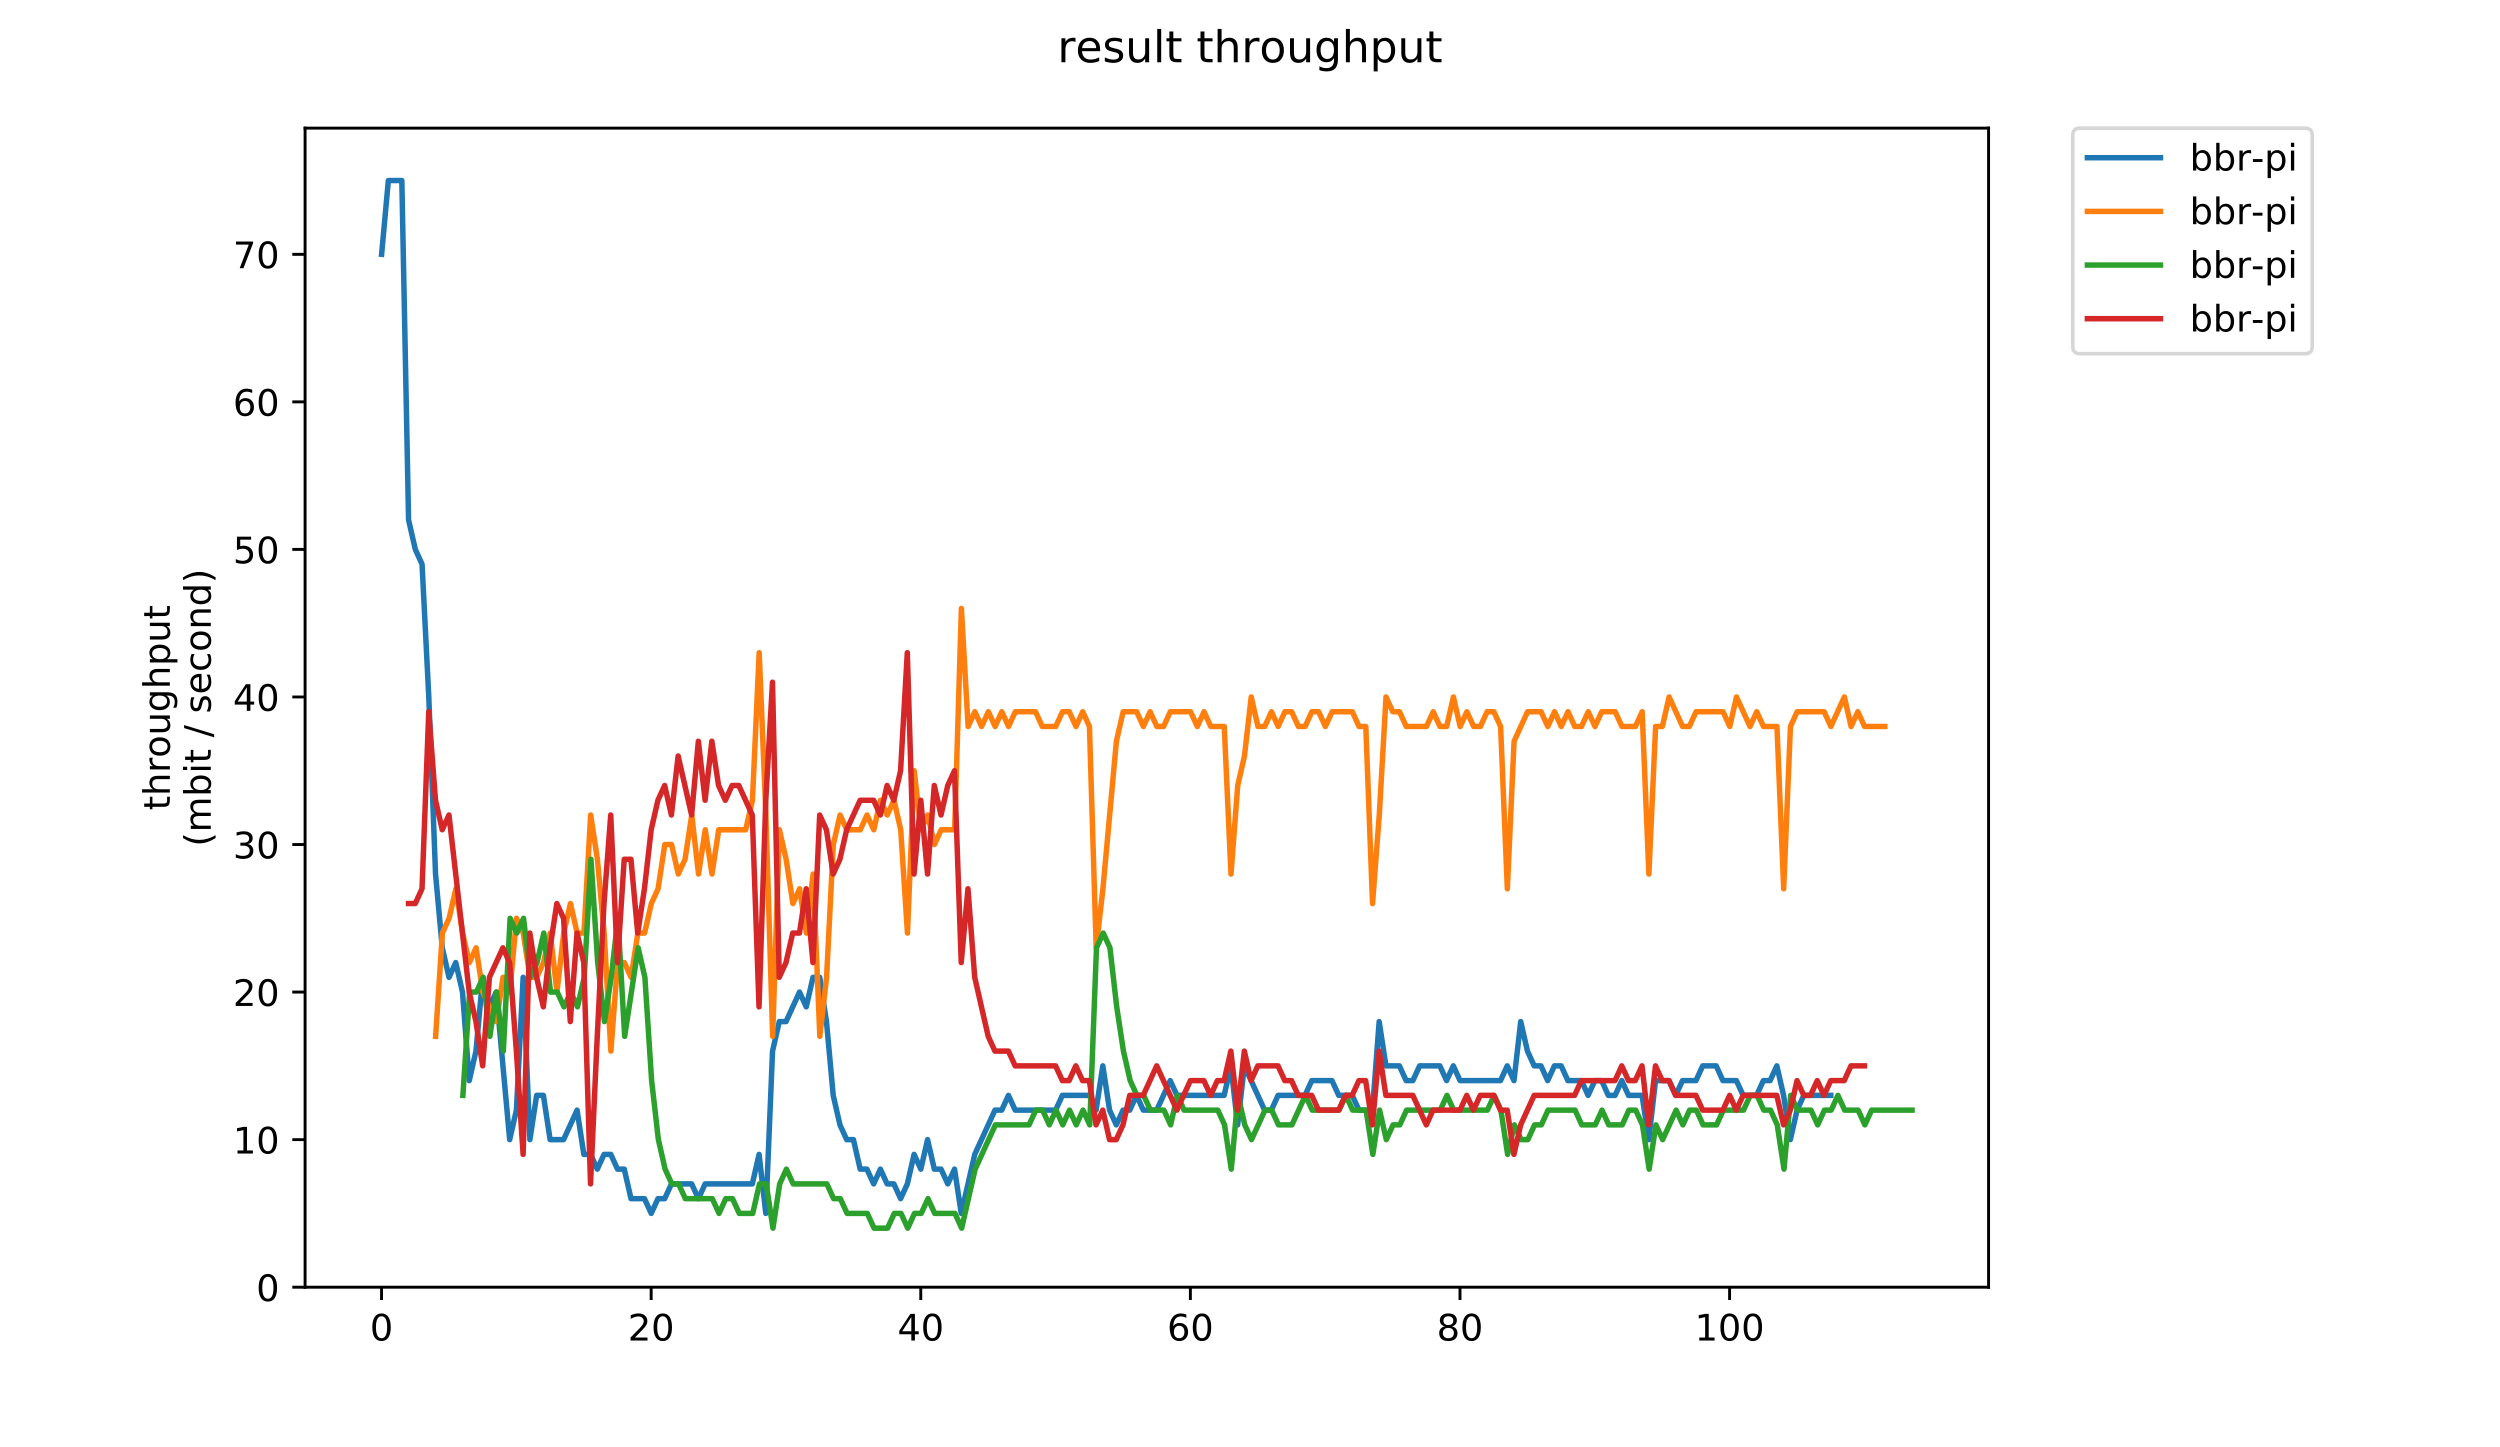 <?xml version="1.0" encoding="utf-8" standalone="no"?>
<!DOCTYPE svg PUBLIC "-//W3C//DTD SVG 1.1//EN"
  "http://www.w3.org/Graphics/SVG/1.1/DTD/svg11.dtd">
<!-- Created with matplotlib (https://matplotlib.org/) -->
<svg height="396pt" version="1.1" viewBox="0 0 684 396" width="684pt" xmlns="http://www.w3.org/2000/svg" xmlns:xlink="http://www.w3.org/1999/xlink">
 <defs>
  <style type="text/css">
*{stroke-linecap:butt;stroke-linejoin:round;}
  </style>
 </defs>
 <g id="figure_1">
  <g id="patch_1">
   <path d="M 0 396 
L 684 396 
L 684 0 
L 0 0 
z
" style="fill:#ffffff;"/>
  </g>
  <g id="axes_1">
   <g id="patch_2">
    <path d="M 83.472 352.174 
L 544.074 352.174 
L 544.074 35.062 
L 83.472 35.062 
z
" style="fill:#ffffff;"/>
   </g>
   <g id="matplotlib.axis_1">
    <g id="xtick_1">
     <g id="line2d_1">
      <defs>
       <path d="M 0 0 
L 0 3.5 
" id="mbce3bfb053" style="stroke:#000000;stroke-width:0.8;"/>
      </defs>
      <g>
       <use style="stroke:#000000;stroke-width:0.8;" x="104.39" xlink:href="#mbce3bfb053" y="352.174"/>
      </g>
     </g>
     <g id="text_1">
      <!-- 0 -->
      <defs>
       <path d="M 31.781 66.406 
Q 24.172 66.406 20.328 58.906 
Q 16.5 51.422 16.5 36.375 
Q 16.5 21.391 20.328 13.891 
Q 24.172 6.391 31.781 6.391 
Q 39.453 6.391 43.281 13.891 
Q 47.125 21.391 47.125 36.375 
Q 47.125 51.422 43.281 58.906 
Q 39.453 66.406 31.781 66.406 
z
M 31.781 74.219 
Q 44.047 74.219 50.516 64.516 
Q 56.984 54.828 56.984 36.375 
Q 56.984 17.969 50.516 8.266 
Q 44.047 -1.422 31.781 -1.422 
Q 19.531 -1.422 13.062 8.266 
Q 6.594 17.969 6.594 36.375 
Q 6.594 54.828 13.062 64.516 
Q 19.531 74.219 31.781 74.219 
z
" id="DejaVuSans-48"/>
      </defs>
      <g transform="translate(101.209 366.773)scale(0.1 -0.1)">
       <use xlink:href="#DejaVuSans-48"/>
      </g>
     </g>
    </g>
    <g id="xtick_2">
     <g id="line2d_2">
      <g>
       <use style="stroke:#000000;stroke-width:0.8;" x="178.156" xlink:href="#mbce3bfb053" y="352.174"/>
      </g>
     </g>
     <g id="text_2">
      <!-- 20 -->
      <defs>
       <path d="M 19.188 8.297 
L 53.609 8.297 
L 53.609 0 
L 7.328 0 
L 7.328 8.297 
Q 12.938 14.109 22.625 23.891 
Q 32.328 33.688 34.812 36.531 
Q 39.547 41.844 41.422 45.531 
Q 43.312 49.219 43.312 52.781 
Q 43.312 58.594 39.234 62.25 
Q 35.156 65.922 28.609 65.922 
Q 23.969 65.922 18.812 64.312 
Q 13.672 62.703 7.812 59.422 
L 7.812 69.391 
Q 13.766 71.781 18.938 73 
Q 24.125 74.219 28.422 74.219 
Q 39.75 74.219 46.484 68.547 
Q 53.219 62.891 53.219 53.422 
Q 53.219 48.922 51.531 44.891 
Q 49.859 40.875 45.406 35.406 
Q 44.188 33.984 37.641 27.219 
Q 31.109 20.453 19.188 8.297 
z
" id="DejaVuSans-50"/>
      </defs>
      <g transform="translate(171.793 366.773)scale(0.1 -0.1)">
       <use xlink:href="#DejaVuSans-50"/>
       <use x="63.623" xlink:href="#DejaVuSans-48"/>
      </g>
     </g>
    </g>
    <g id="xtick_3">
     <g id="line2d_3">
      <g>
       <use style="stroke:#000000;stroke-width:0.8;" x="251.921" xlink:href="#mbce3bfb053" y="352.174"/>
      </g>
     </g>
     <g id="text_3">
      <!-- 40 -->
      <defs>
       <path d="M 37.797 64.312 
L 12.891 25.391 
L 37.797 25.391 
z
M 35.203 72.906 
L 47.609 72.906 
L 47.609 25.391 
L 58.016 25.391 
L 58.016 17.188 
L 47.609 17.188 
L 47.609 0 
L 37.797 0 
L 37.797 17.188 
L 4.891 17.188 
L 4.891 26.703 
z
" id="DejaVuSans-52"/>
      </defs>
      <g transform="translate(245.558 366.773)scale(0.1 -0.1)">
       <use xlink:href="#DejaVuSans-52"/>
       <use x="63.623" xlink:href="#DejaVuSans-48"/>
      </g>
     </g>
    </g>
    <g id="xtick_4">
     <g id="line2d_4">
      <g>
       <use style="stroke:#000000;stroke-width:0.8;" x="325.686" xlink:href="#mbce3bfb053" y="352.174"/>
      </g>
     </g>
     <g id="text_4">
      <!-- 60 -->
      <defs>
       <path d="M 33.016 40.375 
Q 26.375 40.375 22.484 35.828 
Q 18.609 31.297 18.609 23.391 
Q 18.609 15.531 22.484 10.953 
Q 26.375 6.391 33.016 6.391 
Q 39.656 6.391 43.531 10.953 
Q 47.406 15.531 47.406 23.391 
Q 47.406 31.297 43.531 35.828 
Q 39.656 40.375 33.016 40.375 
z
M 52.594 71.297 
L 52.594 62.312 
Q 48.875 64.062 45.094 64.984 
Q 41.312 65.922 37.594 65.922 
Q 27.828 65.922 22.672 59.328 
Q 17.531 52.734 16.797 39.406 
Q 19.672 43.656 24.016 45.922 
Q 28.375 48.188 33.594 48.188 
Q 44.578 48.188 50.953 41.516 
Q 57.328 34.859 57.328 23.391 
Q 57.328 12.156 50.688 5.359 
Q 44.047 -1.422 33.016 -1.422 
Q 20.359 -1.422 13.672 8.266 
Q 6.984 17.969 6.984 36.375 
Q 6.984 53.656 15.188 63.938 
Q 23.391 74.219 37.203 74.219 
Q 40.922 74.219 44.703 73.484 
Q 48.484 72.75 52.594 71.297 
z
" id="DejaVuSans-54"/>
      </defs>
      <g transform="translate(319.324 366.773)scale(0.1 -0.1)">
       <use xlink:href="#DejaVuSans-54"/>
       <use x="63.623" xlink:href="#DejaVuSans-48"/>
      </g>
     </g>
    </g>
    <g id="xtick_5">
     <g id="line2d_5">
      <g>
       <use style="stroke:#000000;stroke-width:0.8;" x="399.452" xlink:href="#mbce3bfb053" y="352.174"/>
      </g>
     </g>
     <g id="text_5">
      <!-- 80 -->
      <defs>
       <path d="M 31.781 34.625 
Q 24.75 34.625 20.719 30.859 
Q 16.703 27.094 16.703 20.516 
Q 16.703 13.922 20.719 10.156 
Q 24.75 6.391 31.781 6.391 
Q 38.812 6.391 42.859 10.172 
Q 46.922 13.969 46.922 20.516 
Q 46.922 27.094 42.891 30.859 
Q 38.875 34.625 31.781 34.625 
z
M 21.922 38.812 
Q 15.578 40.375 12.031 44.719 
Q 8.5 49.078 8.5 55.328 
Q 8.5 64.062 14.719 69.141 
Q 20.953 74.219 31.781 74.219 
Q 42.672 74.219 48.875 69.141 
Q 55.078 64.062 55.078 55.328 
Q 55.078 49.078 51.531 44.719 
Q 48 40.375 41.703 38.812 
Q 48.828 37.156 52.797 32.312 
Q 56.781 27.484 56.781 20.516 
Q 56.781 9.906 50.312 4.234 
Q 43.844 -1.422 31.781 -1.422 
Q 19.734 -1.422 13.25 4.234 
Q 6.781 9.906 6.781 20.516 
Q 6.781 27.484 10.781 32.312 
Q 14.797 37.156 21.922 38.812 
z
M 18.312 54.391 
Q 18.312 48.734 21.844 45.562 
Q 25.391 42.391 31.781 42.391 
Q 38.141 42.391 41.719 45.562 
Q 45.312 48.734 45.312 54.391 
Q 45.312 60.062 41.719 63.234 
Q 38.141 66.406 31.781 66.406 
Q 25.391 66.406 21.844 63.234 
Q 18.312 60.062 18.312 54.391 
z
" id="DejaVuSans-56"/>
      </defs>
      <g transform="translate(393.089 366.773)scale(0.1 -0.1)">
       <use xlink:href="#DejaVuSans-56"/>
       <use x="63.623" xlink:href="#DejaVuSans-48"/>
      </g>
     </g>
    </g>
    <g id="xtick_6">
     <g id="line2d_6">
      <g>
       <use style="stroke:#000000;stroke-width:0.8;" x="473.217" xlink:href="#mbce3bfb053" y="352.174"/>
      </g>
     </g>
     <g id="text_6">
      <!-- 100 -->
      <defs>
       <path d="M 12.406 8.297 
L 28.516 8.297 
L 28.516 63.922 
L 10.984 60.406 
L 10.984 69.391 
L 28.422 72.906 
L 38.281 72.906 
L 38.281 8.297 
L 54.391 8.297 
L 54.391 0 
L 12.406 0 
z
" id="DejaVuSans-49"/>
      </defs>
      <g transform="translate(463.673 366.773)scale(0.1 -0.1)">
       <use xlink:href="#DejaVuSans-49"/>
       <use x="63.623" xlink:href="#DejaVuSans-48"/>
       <use x="127.246" xlink:href="#DejaVuSans-48"/>
      </g>
     </g>
    </g>
   </g>
   <g id="matplotlib.axis_2">
    <g id="ytick_1">
     <g id="line2d_7">
      <defs>
       <path d="M 0 0 
L -3.5 0 
" id="m355c0488b9" style="stroke:#000000;stroke-width:0.8;"/>
      </defs>
      <g>
       <use style="stroke:#000000;stroke-width:0.8;" x="83.472" xlink:href="#m355c0488b9" y="352.174"/>
      </g>
     </g>
     <g id="text_7">
      <!-- 0 -->
      <g transform="translate(70.11 355.973)scale(0.1 -0.1)">
       <use xlink:href="#DejaVuSans-48"/>
      </g>
     </g>
    </g>
    <g id="ytick_2">
     <g id="line2d_8">
      <g>
       <use style="stroke:#000000;stroke-width:0.8;" x="83.472" xlink:href="#m355c0488b9" y="311.803"/>
      </g>
     </g>
     <g id="text_8">
      <!-- 10 -->
      <g transform="translate(63.747 315.603)scale(0.1 -0.1)">
       <use xlink:href="#DejaVuSans-49"/>
       <use x="63.623" xlink:href="#DejaVuSans-48"/>
      </g>
     </g>
    </g>
    <g id="ytick_3">
     <g id="line2d_9">
      <g>
       <use style="stroke:#000000;stroke-width:0.8;" x="83.472" xlink:href="#m355c0488b9" y="271.433"/>
      </g>
     </g>
     <g id="text_9">
      <!-- 20 -->
      <g transform="translate(63.747 275.232)scale(0.1 -0.1)">
       <use xlink:href="#DejaVuSans-50"/>
       <use x="63.623" xlink:href="#DejaVuSans-48"/>
      </g>
     </g>
    </g>
    <g id="ytick_4">
     <g id="line2d_10">
      <g>
       <use style="stroke:#000000;stroke-width:0.8;" x="83.472" xlink:href="#m355c0488b9" y="231.062"/>
      </g>
     </g>
     <g id="text_10">
      <!-- 30 -->
      <defs>
       <path d="M 40.578 39.312 
Q 47.656 37.797 51.625 33 
Q 55.609 28.219 55.609 21.188 
Q 55.609 10.406 48.188 4.484 
Q 40.766 -1.422 27.094 -1.422 
Q 22.516 -1.422 17.656 -0.516 
Q 12.797 0.391 7.625 2.203 
L 7.625 11.719 
Q 11.719 9.328 16.594 8.109 
Q 21.484 6.891 26.812 6.891 
Q 36.078 6.891 40.938 10.547 
Q 45.797 14.203 45.797 21.188 
Q 45.797 27.641 41.281 31.266 
Q 36.766 34.906 28.719 34.906 
L 20.219 34.906 
L 20.219 43.016 
L 29.109 43.016 
Q 36.375 43.016 40.234 45.922 
Q 44.094 48.828 44.094 54.297 
Q 44.094 59.906 40.109 62.906 
Q 36.141 65.922 28.719 65.922 
Q 24.656 65.922 20.016 65.031 
Q 15.375 64.156 9.812 62.312 
L 9.812 71.094 
Q 15.438 72.656 20.344 73.438 
Q 25.25 74.219 29.594 74.219 
Q 40.828 74.219 47.359 69.109 
Q 53.906 64.016 53.906 55.328 
Q 53.906 49.266 50.438 45.094 
Q 46.969 40.922 40.578 39.312 
z
" id="DejaVuSans-51"/>
      </defs>
      <g transform="translate(63.747 234.861)scale(0.1 -0.1)">
       <use xlink:href="#DejaVuSans-51"/>
       <use x="63.623" xlink:href="#DejaVuSans-48"/>
      </g>
     </g>
    </g>
    <g id="ytick_5">
     <g id="line2d_11">
      <g>
       <use style="stroke:#000000;stroke-width:0.8;" x="83.472" xlink:href="#m355c0488b9" y="190.691"/>
      </g>
     </g>
     <g id="text_11">
      <!-- 40 -->
      <g transform="translate(63.747 194.491)scale(0.1 -0.1)">
       <use xlink:href="#DejaVuSans-52"/>
       <use x="63.623" xlink:href="#DejaVuSans-48"/>
      </g>
     </g>
    </g>
    <g id="ytick_6">
     <g id="line2d_12">
      <g>
       <use style="stroke:#000000;stroke-width:0.8;" x="83.472" xlink:href="#m355c0488b9" y="150.321"/>
      </g>
     </g>
     <g id="text_12">
      <!-- 50 -->
      <defs>
       <path d="M 10.797 72.906 
L 49.516 72.906 
L 49.516 64.594 
L 19.828 64.594 
L 19.828 46.734 
Q 21.969 47.469 24.109 47.828 
Q 26.266 48.188 28.422 48.188 
Q 40.625 48.188 47.75 41.5 
Q 54.891 34.812 54.891 23.391 
Q 54.891 11.625 47.562 5.094 
Q 40.234 -1.422 26.906 -1.422 
Q 22.312 -1.422 17.547 -0.641 
Q 12.797 0.141 7.719 1.703 
L 7.719 11.625 
Q 12.109 9.234 16.797 8.062 
Q 21.484 6.891 26.703 6.891 
Q 35.156 6.891 40.078 11.328 
Q 45.016 15.766 45.016 23.391 
Q 45.016 31 40.078 35.438 
Q 35.156 39.891 26.703 39.891 
Q 22.75 39.891 18.812 39.016 
Q 14.891 38.141 10.797 36.281 
z
" id="DejaVuSans-53"/>
      </defs>
      <g transform="translate(63.747 154.12)scale(0.1 -0.1)">
       <use xlink:href="#DejaVuSans-53"/>
       <use x="63.623" xlink:href="#DejaVuSans-48"/>
      </g>
     </g>
    </g>
    <g id="ytick_7">
     <g id="line2d_13">
      <g>
       <use style="stroke:#000000;stroke-width:0.8;" x="83.472" xlink:href="#m355c0488b9" y="109.95"/>
      </g>
     </g>
     <g id="text_13">
      <!-- 60 -->
      <g transform="translate(63.747 113.749)scale(0.1 -0.1)">
       <use xlink:href="#DejaVuSans-54"/>
       <use x="63.623" xlink:href="#DejaVuSans-48"/>
      </g>
     </g>
    </g>
    <g id="ytick_8">
     <g id="line2d_14">
      <g>
       <use style="stroke:#000000;stroke-width:0.8;" x="83.472" xlink:href="#m355c0488b9" y="69.579"/>
      </g>
     </g>
     <g id="text_14">
      <!-- 70 -->
      <defs>
       <path d="M 8.203 72.906 
L 55.078 72.906 
L 55.078 68.703 
L 28.609 0 
L 18.312 0 
L 43.219 64.594 
L 8.203 64.594 
z
" id="DejaVuSans-55"/>
      </defs>
      <g transform="translate(63.747 73.379)scale(0.1 -0.1)">
       <use xlink:href="#DejaVuSans-55"/>
       <use x="63.623" xlink:href="#DejaVuSans-48"/>
      </g>
     </g>
    </g>
    <g id="text_15">
     <!-- throughput -->
     <defs>
      <path d="M 18.312 70.219 
L 18.312 54.688 
L 36.812 54.688 
L 36.812 47.703 
L 18.312 47.703 
L 18.312 18.016 
Q 18.312 11.328 20.141 9.422 
Q 21.969 7.516 27.594 7.516 
L 36.812 7.516 
L 36.812 0 
L 27.594 0 
Q 17.188 0 13.234 3.875 
Q 9.281 7.766 9.281 18.016 
L 9.281 47.703 
L 2.688 47.703 
L 2.688 54.688 
L 9.281 54.688 
L 9.281 70.219 
z
" id="DejaVuSans-116"/>
      <path d="M 54.891 33.016 
L 54.891 0 
L 45.906 0 
L 45.906 32.719 
Q 45.906 40.484 42.875 44.328 
Q 39.844 48.188 33.797 48.188 
Q 26.516 48.188 22.312 43.547 
Q 18.109 38.922 18.109 30.906 
L 18.109 0 
L 9.078 0 
L 9.078 75.984 
L 18.109 75.984 
L 18.109 46.188 
Q 21.344 51.125 25.703 53.562 
Q 30.078 56 35.797 56 
Q 45.219 56 50.047 50.172 
Q 54.891 44.344 54.891 33.016 
z
" id="DejaVuSans-104"/>
      <path d="M 41.109 46.297 
Q 39.594 47.172 37.812 47.578 
Q 36.031 48 33.891 48 
Q 26.266 48 22.188 43.047 
Q 18.109 38.094 18.109 28.812 
L 18.109 0 
L 9.078 0 
L 9.078 54.688 
L 18.109 54.688 
L 18.109 46.188 
Q 20.953 51.172 25.484 53.578 
Q 30.031 56 36.531 56 
Q 37.453 56 38.578 55.875 
Q 39.703 55.766 41.062 55.516 
z
" id="DejaVuSans-114"/>
      <path d="M 30.609 48.391 
Q 23.391 48.391 19.188 42.75 
Q 14.984 37.109 14.984 27.297 
Q 14.984 17.484 19.156 11.844 
Q 23.344 6.203 30.609 6.203 
Q 37.797 6.203 41.984 11.859 
Q 46.188 17.531 46.188 27.297 
Q 46.188 37.016 41.984 42.703 
Q 37.797 48.391 30.609 48.391 
z
M 30.609 56 
Q 42.328 56 49.016 48.375 
Q 55.719 40.766 55.719 27.297 
Q 55.719 13.875 49.016 6.219 
Q 42.328 -1.422 30.609 -1.422 
Q 18.844 -1.422 12.172 6.219 
Q 5.516 13.875 5.516 27.297 
Q 5.516 40.766 12.172 48.375 
Q 18.844 56 30.609 56 
z
" id="DejaVuSans-111"/>
      <path d="M 8.5 21.578 
L 8.5 54.688 
L 17.484 54.688 
L 17.484 21.922 
Q 17.484 14.156 20.5 10.266 
Q 23.531 6.391 29.594 6.391 
Q 36.859 6.391 41.078 11.031 
Q 45.312 15.672 45.312 23.688 
L 45.312 54.688 
L 54.297 54.688 
L 54.297 0 
L 45.312 0 
L 45.312 8.406 
Q 42.047 3.422 37.719 1 
Q 33.406 -1.422 27.688 -1.422 
Q 18.266 -1.422 13.375 4.438 
Q 8.5 10.297 8.5 21.578 
z
M 31.109 56 
z
" id="DejaVuSans-117"/>
      <path d="M 45.406 27.984 
Q 45.406 37.75 41.375 43.109 
Q 37.359 48.484 30.078 48.484 
Q 22.859 48.484 18.828 43.109 
Q 14.797 37.75 14.797 27.984 
Q 14.797 18.266 18.828 12.891 
Q 22.859 7.516 30.078 7.516 
Q 37.359 7.516 41.375 12.891 
Q 45.406 18.266 45.406 27.984 
z
M 54.391 6.781 
Q 54.391 -7.172 48.188 -13.984 
Q 42 -20.797 29.203 -20.797 
Q 24.469 -20.797 20.266 -20.094 
Q 16.062 -19.391 12.109 -17.922 
L 12.109 -9.188 
Q 16.062 -11.328 19.922 -12.344 
Q 23.781 -13.375 27.781 -13.375 
Q 36.625 -13.375 41.016 -8.766 
Q 45.406 -4.156 45.406 5.172 
L 45.406 9.625 
Q 42.625 4.781 38.281 2.391 
Q 33.938 0 27.875 0 
Q 17.828 0 11.672 7.656 
Q 5.516 15.328 5.516 27.984 
Q 5.516 40.672 11.672 48.328 
Q 17.828 56 27.875 56 
Q 33.938 56 38.281 53.609 
Q 42.625 51.219 45.406 46.391 
L 45.406 54.688 
L 54.391 54.688 
z
" id="DejaVuSans-103"/>
      <path d="M 18.109 8.203 
L 18.109 -20.797 
L 9.078 -20.797 
L 9.078 54.688 
L 18.109 54.688 
L 18.109 46.391 
Q 20.953 51.266 25.266 53.625 
Q 29.594 56 35.594 56 
Q 45.562 56 51.781 48.094 
Q 58.016 40.188 58.016 27.297 
Q 58.016 14.406 51.781 6.484 
Q 45.562 -1.422 35.594 -1.422 
Q 29.594 -1.422 25.266 0.953 
Q 20.953 3.328 18.109 8.203 
z
M 48.688 27.297 
Q 48.688 37.203 44.609 42.844 
Q 40.531 48.484 33.406 48.484 
Q 26.266 48.484 22.188 42.844 
Q 18.109 37.203 18.109 27.297 
Q 18.109 17.391 22.188 11.75 
Q 26.266 6.109 33.406 6.109 
Q 40.531 6.109 44.609 11.75 
Q 48.688 17.391 48.688 27.297 
z
" id="DejaVuSans-112"/>
     </defs>
     <g transform="translate(46.47 221.675)rotate(-90)scale(0.1 -0.1)">
      <use xlink:href="#DejaVuSans-116"/>
      <use x="39.209" xlink:href="#DejaVuSans-104"/>
      <use x="102.588" xlink:href="#DejaVuSans-114"/>
      <use x="143.67" xlink:href="#DejaVuSans-111"/>
      <use x="204.852" xlink:href="#DejaVuSans-117"/>
      <use x="268.23" xlink:href="#DejaVuSans-103"/>
      <use x="331.707" xlink:href="#DejaVuSans-104"/>
      <use x="395.086" xlink:href="#DejaVuSans-112"/>
      <use x="458.562" xlink:href="#DejaVuSans-117"/>
      <use x="521.941" xlink:href="#DejaVuSans-116"/>
     </g>
     <!-- (mbit / second) -->
     <defs>
      <path d="M 31 75.875 
Q 24.469 64.656 21.281 53.656 
Q 18.109 42.672 18.109 31.391 
Q 18.109 20.125 21.312 9.062 
Q 24.516 -2 31 -13.188 
L 23.188 -13.188 
Q 15.875 -1.703 12.234 9.375 
Q 8.594 20.453 8.594 31.391 
Q 8.594 42.281 12.203 53.312 
Q 15.828 64.359 23.188 75.875 
z
" id="DejaVuSans-40"/>
      <path d="M 52 44.188 
Q 55.375 50.25 60.062 53.125 
Q 64.75 56 71.094 56 
Q 79.641 56 84.281 50.016 
Q 88.922 44.047 88.922 33.016 
L 88.922 0 
L 79.891 0 
L 79.891 32.719 
Q 79.891 40.578 77.094 44.375 
Q 74.312 48.188 68.609 48.188 
Q 61.625 48.188 57.562 43.547 
Q 53.516 38.922 53.516 30.906 
L 53.516 0 
L 44.484 0 
L 44.484 32.719 
Q 44.484 40.625 41.703 44.406 
Q 38.922 48.188 33.109 48.188 
Q 26.219 48.188 22.156 43.531 
Q 18.109 38.875 18.109 30.906 
L 18.109 0 
L 9.078 0 
L 9.078 54.688 
L 18.109 54.688 
L 18.109 46.188 
Q 21.188 51.219 25.484 53.609 
Q 29.781 56 35.688 56 
Q 41.656 56 45.828 52.969 
Q 50 49.953 52 44.188 
z
" id="DejaVuSans-109"/>
      <path d="M 48.688 27.297 
Q 48.688 37.203 44.609 42.844 
Q 40.531 48.484 33.406 48.484 
Q 26.266 48.484 22.188 42.844 
Q 18.109 37.203 18.109 27.297 
Q 18.109 17.391 22.188 11.75 
Q 26.266 6.109 33.406 6.109 
Q 40.531 6.109 44.609 11.75 
Q 48.688 17.391 48.688 27.297 
z
M 18.109 46.391 
Q 20.953 51.266 25.266 53.625 
Q 29.594 56 35.594 56 
Q 45.562 56 51.781 48.094 
Q 58.016 40.188 58.016 27.297 
Q 58.016 14.406 51.781 6.484 
Q 45.562 -1.422 35.594 -1.422 
Q 29.594 -1.422 25.266 0.953 
Q 20.953 3.328 18.109 8.203 
L 18.109 0 
L 9.078 0 
L 9.078 75.984 
L 18.109 75.984 
z
" id="DejaVuSans-98"/>
      <path d="M 9.422 54.688 
L 18.406 54.688 
L 18.406 0 
L 9.422 0 
z
M 9.422 75.984 
L 18.406 75.984 
L 18.406 64.594 
L 9.422 64.594 
z
" id="DejaVuSans-105"/>
      <path id="DejaVuSans-32"/>
      <path d="M 25.391 72.906 
L 33.688 72.906 
L 8.297 -9.281 
L 0 -9.281 
z
" id="DejaVuSans-47"/>
      <path d="M 44.281 53.078 
L 44.281 44.578 
Q 40.484 46.531 36.375 47.5 
Q 32.281 48.484 27.875 48.484 
Q 21.188 48.484 17.844 46.438 
Q 14.5 44.391 14.5 40.281 
Q 14.5 37.156 16.891 35.375 
Q 19.281 33.594 26.516 31.984 
L 29.594 31.297 
Q 39.156 29.25 43.188 25.516 
Q 47.219 21.781 47.219 15.094 
Q 47.219 7.469 41.188 3.016 
Q 35.156 -1.422 24.609 -1.422 
Q 20.219 -1.422 15.453 -0.562 
Q 10.688 0.297 5.422 2 
L 5.422 11.281 
Q 10.406 8.688 15.234 7.391 
Q 20.062 6.109 24.812 6.109 
Q 31.156 6.109 34.562 8.281 
Q 37.984 10.453 37.984 14.406 
Q 37.984 18.062 35.516 20.016 
Q 33.062 21.969 24.703 23.781 
L 21.578 24.516 
Q 13.234 26.266 9.516 29.906 
Q 5.812 33.547 5.812 39.891 
Q 5.812 47.609 11.281 51.797 
Q 16.75 56 26.812 56 
Q 31.781 56 36.172 55.266 
Q 40.578 54.547 44.281 53.078 
z
" id="DejaVuSans-115"/>
      <path d="M 56.203 29.594 
L 56.203 25.203 
L 14.891 25.203 
Q 15.484 15.922 20.484 11.062 
Q 25.484 6.203 34.422 6.203 
Q 39.594 6.203 44.453 7.469 
Q 49.312 8.734 54.109 11.281 
L 54.109 2.781 
Q 49.266 0.734 44.188 -0.344 
Q 39.109 -1.422 33.891 -1.422 
Q 20.797 -1.422 13.156 6.188 
Q 5.516 13.812 5.516 26.812 
Q 5.516 40.234 12.766 48.109 
Q 20.016 56 32.328 56 
Q 43.359 56 49.781 48.891 
Q 56.203 41.797 56.203 29.594 
z
M 47.219 32.234 
Q 47.125 39.594 43.094 43.984 
Q 39.062 48.391 32.422 48.391 
Q 24.906 48.391 20.391 44.141 
Q 15.875 39.891 15.188 32.172 
z
" id="DejaVuSans-101"/>
      <path d="M 48.781 52.594 
L 48.781 44.188 
Q 44.969 46.297 41.141 47.344 
Q 37.312 48.391 33.406 48.391 
Q 24.656 48.391 19.812 42.844 
Q 14.984 37.312 14.984 27.297 
Q 14.984 17.281 19.812 11.734 
Q 24.656 6.203 33.406 6.203 
Q 37.312 6.203 41.141 7.25 
Q 44.969 8.297 48.781 10.406 
L 48.781 2.094 
Q 45.016 0.344 40.984 -0.531 
Q 36.969 -1.422 32.422 -1.422 
Q 20.062 -1.422 12.781 6.344 
Q 5.516 14.109 5.516 27.297 
Q 5.516 40.672 12.859 48.328 
Q 20.219 56 33.016 56 
Q 37.156 56 41.109 55.141 
Q 45.062 54.297 48.781 52.594 
z
" id="DejaVuSans-99"/>
      <path d="M 54.891 33.016 
L 54.891 0 
L 45.906 0 
L 45.906 32.719 
Q 45.906 40.484 42.875 44.328 
Q 39.844 48.188 33.797 48.188 
Q 26.516 48.188 22.312 43.547 
Q 18.109 38.922 18.109 30.906 
L 18.109 0 
L 9.078 0 
L 9.078 54.688 
L 18.109 54.688 
L 18.109 46.188 
Q 21.344 51.125 25.703 53.562 
Q 30.078 56 35.797 56 
Q 45.219 56 50.047 50.172 
Q 54.891 44.344 54.891 33.016 
z
" id="DejaVuSans-110"/>
      <path d="M 45.406 46.391 
L 45.406 75.984 
L 54.391 75.984 
L 54.391 0 
L 45.406 0 
L 45.406 8.203 
Q 42.578 3.328 38.25 0.953 
Q 33.938 -1.422 27.875 -1.422 
Q 17.969 -1.422 11.734 6.484 
Q 5.516 14.406 5.516 27.297 
Q 5.516 40.188 11.734 48.094 
Q 17.969 56 27.875 56 
Q 33.938 56 38.25 53.625 
Q 42.578 51.266 45.406 46.391 
z
M 14.797 27.297 
Q 14.797 17.391 18.875 11.75 
Q 22.953 6.109 30.078 6.109 
Q 37.203 6.109 41.297 11.75 
Q 45.406 17.391 45.406 27.297 
Q 45.406 37.203 41.297 42.844 
Q 37.203 48.484 30.078 48.484 
Q 22.953 48.484 18.875 42.844 
Q 14.797 37.203 14.797 27.297 
z
" id="DejaVuSans-100"/>
      <path d="M 8.016 75.875 
L 15.828 75.875 
Q 23.141 64.359 26.781 53.312 
Q 30.422 42.281 30.422 31.391 
Q 30.422 20.453 26.781 9.375 
Q 23.141 -1.703 15.828 -13.188 
L 8.016 -13.188 
Q 14.5 -2 17.703 9.062 
Q 20.906 20.125 20.906 31.391 
Q 20.906 42.672 17.703 53.656 
Q 14.5 64.656 8.016 75.875 
z
" id="DejaVuSans-41"/>
     </defs>
     <g transform="translate(57.668 231.609)rotate(-90)scale(0.1 -0.1)">
      <use xlink:href="#DejaVuSans-40"/>
      <use x="39.014" xlink:href="#DejaVuSans-109"/>
      <use x="136.426" xlink:href="#DejaVuSans-98"/>
      <use x="199.902" xlink:href="#DejaVuSans-105"/>
      <use x="227.686" xlink:href="#DejaVuSans-116"/>
      <use x="266.895" xlink:href="#DejaVuSans-32"/>
      <use x="298.682" xlink:href="#DejaVuSans-47"/>
      <use x="332.373" xlink:href="#DejaVuSans-32"/>
      <use x="364.16" xlink:href="#DejaVuSans-115"/>
      <use x="416.26" xlink:href="#DejaVuSans-101"/>
      <use x="477.783" xlink:href="#DejaVuSans-99"/>
      <use x="532.764" xlink:href="#DejaVuSans-111"/>
      <use x="593.945" xlink:href="#DejaVuSans-110"/>
      <use x="657.324" xlink:href="#DejaVuSans-100"/>
      <use x="720.801" xlink:href="#DejaVuSans-41"/>
     </g>
    </g>
   </g>
   <g id="line2d_15">
    <path clip-path="url(#pa3e3bee45b)" d="M 104.409 69.579 
L 106.253 49.394 
L 109.941 49.394 
L 111.785 142.247 
L 113.629 150.321 
L 115.474 154.358 
L 117.318 190.691 
L 119.162 239.136 
L 121.006 259.322 
L 122.85 267.396 
L 124.694 263.359 
L 126.538 271.433 
L 128.382 295.655 
L 130.227 287.581 
L 132.071 267.396 
L 133.915 275.47 
L 135.759 271.433 
L 139.447 311.803 
L 141.291 303.729 
L 143.136 267.396 
L 144.98 311.803 
L 146.824 299.692 
L 148.668 299.692 
L 150.512 311.803 
L 154.2 311.803 
L 157.889 303.729 
L 159.733 315.841 
L 161.577 315.841 
L 163.421 319.878 
L 165.265 315.841 
L 167.109 315.841 
L 168.953 319.878 
L 170.798 319.878 
L 172.642 327.952 
L 176.33 327.952 
L 178.174 331.989 
L 180.018 327.952 
L 181.862 327.952 
L 183.706 323.915 
L 189.239 323.915 
L 191.083 327.952 
L 192.927 323.915 
L 205.836 323.915 
L 207.68 315.841 
L 209.524 331.989 
L 211.368 287.581 
L 213.213 279.507 
L 215.057 279.507 
L 218.745 271.433 
L 220.589 275.47 
L 222.433 267.396 
L 224.277 267.396 
L 226.122 279.507 
L 227.966 299.692 
L 229.81 307.766 
L 231.654 311.803 
L 233.498 311.803 
L 235.342 319.878 
L 237.186 319.878 
L 239.03 323.915 
L 240.875 319.878 
L 242.719 323.915 
L 244.563 323.915 
L 246.407 327.952 
L 248.251 323.915 
L 250.095 315.841 
L 251.939 319.878 
L 253.783 311.803 
L 255.628 319.878 
L 257.472 319.878 
L 259.316 323.915 
L 261.16 319.878 
L 263.004 331.989 
L 266.692 315.841 
L 272.225 303.729 
L 274.069 303.729 
L 275.913 299.692 
L 277.757 303.729 
L 288.822 303.729 
L 290.666 299.692 
L 298.043 299.692 
L 299.887 303.729 
L 301.731 291.618 
L 303.575 303.729 
L 305.419 307.766 
L 307.263 303.729 
L 309.107 303.729 
L 310.952 299.692 
L 312.796 303.729 
L 316.484 303.729 
L 320.172 295.655 
L 322.016 299.692 
L 334.925 299.692 
L 336.769 291.618 
L 338.614 307.766 
L 340.458 291.618 
L 345.99 303.729 
L 347.834 303.729 
L 349.678 299.692 
L 357.055 299.692 
L 358.899 295.655 
L 364.431 295.655 
L 366.276 299.692 
L 369.964 299.692 
L 371.808 303.729 
L 375.496 303.729 
L 377.34 279.507 
L 379.185 291.618 
L 382.873 291.618 
L 384.717 295.655 
L 386.561 295.655 
L 388.405 291.618 
L 393.938 291.618 
L 395.782 295.655 
L 397.626 291.618 
L 399.47 295.655 
L 410.535 295.655 
L 412.379 291.618 
L 414.223 295.655 
L 416.067 279.507 
L 417.911 287.581 
L 419.755 291.618 
L 421.6 291.618 
L 423.444 295.655 
L 425.288 291.618 
L 427.132 291.618 
L 428.976 295.655 
L 432.664 295.655 
L 434.508 299.692 
L 436.353 295.655 
L 438.197 295.655 
L 440.041 299.692 
L 441.885 299.692 
L 443.729 295.655 
L 445.573 299.692 
L 449.262 299.692 
L 451.106 311.803 
L 452.95 295.655 
L 456.638 295.655 
L 458.482 299.692 
L 460.326 295.655 
L 464.015 295.655 
L 465.859 291.618 
L 469.547 291.618 
L 471.391 295.655 
L 475.079 295.655 
L 476.924 299.692 
L 480.612 299.692 
L 482.456 295.655 
L 484.3 295.655 
L 486.144 291.618 
L 487.988 299.692 
L 489.832 311.803 
L 491.677 303.729 
L 493.521 299.692 
L 500.897 299.692 
L 500.897 299.692 
" style="fill:none;stroke:#1f77b4;stroke-linecap:square;stroke-width:1.5;"/>
   </g>
   <g id="line2d_16">
    <path clip-path="url(#pa3e3bee45b)" d="M 119.191 283.544 
L 121.035 255.285 
L 122.88 251.247 
L 124.724 243.173 
L 126.568 255.285 
L 128.412 263.359 
L 130.256 259.322 
L 132.1 271.433 
L 135.789 279.507 
L 137.633 267.396 
L 139.477 271.433 
L 141.321 251.247 
L 143.165 255.285 
L 145.009 267.396 
L 146.853 267.396 
L 148.697 263.359 
L 150.542 255.285 
L 152.386 271.433 
L 154.23 255.285 
L 156.074 247.21 
L 157.918 255.285 
L 159.762 255.285 
L 161.606 222.988 
L 163.451 235.099 
L 165.295 255.285 
L 167.139 287.581 
L 168.983 263.359 
L 170.827 263.359 
L 172.671 267.396 
L 174.515 255.285 
L 176.359 255.285 
L 178.204 247.21 
L 180.048 243.173 
L 181.892 231.062 
L 183.736 231.062 
L 185.58 239.136 
L 187.424 235.099 
L 189.268 222.988 
L 191.113 239.136 
L 192.957 227.025 
L 194.801 239.136 
L 196.645 227.025 
L 204.021 227.025 
L 205.866 218.951 
L 207.71 178.58 
L 209.554 222.988 
L 211.398 283.544 
L 213.242 227.025 
L 215.086 235.099 
L 216.93 247.21 
L 218.774 243.173 
L 220.619 255.285 
L 222.463 239.136 
L 224.307 283.544 
L 226.151 267.396 
L 227.995 231.062 
L 229.839 222.988 
L 231.683 227.025 
L 235.372 227.025 
L 237.216 222.988 
L 239.06 227.025 
L 240.904 218.951 
L 242.748 222.988 
L 244.592 218.951 
L 246.436 227.025 
L 248.281 255.285 
L 250.125 210.877 
L 251.969 227.025 
L 253.813 222.988 
L 255.657 231.062 
L 257.501 227.025 
L 261.19 227.025 
L 263.034 166.469 
L 264.878 198.766 
L 266.722 194.729 
L 268.566 198.766 
L 270.41 194.729 
L 272.254 198.766 
L 274.098 194.729 
L 275.943 198.766 
L 277.787 194.729 
L 283.319 194.729 
L 285.163 198.766 
L 288.852 198.766 
L 290.696 194.729 
L 292.54 194.729 
L 294.384 198.766 
L 296.228 194.729 
L 298.072 198.766 
L 299.916 259.322 
L 301.76 243.173 
L 305.449 202.803 
L 307.293 194.729 
L 310.981 194.729 
L 312.825 198.766 
L 314.669 194.729 
L 316.514 198.766 
L 318.358 198.766 
L 320.202 194.729 
L 325.734 194.729 
L 327.578 198.766 
L 329.422 194.729 
L 331.267 198.766 
L 334.955 198.766 
L 336.799 239.136 
L 338.643 214.914 
L 340.487 206.84 
L 342.331 190.691 
L 344.175 198.766 
L 346.02 198.766 
L 347.864 194.729 
L 349.708 198.766 
L 351.552 194.729 
L 353.396 194.729 
L 355.24 198.766 
L 357.084 198.766 
L 358.929 194.729 
L 360.773 194.729 
L 362.617 198.766 
L 364.461 194.729 
L 369.993 194.729 
L 371.837 198.766 
L 373.682 198.766 
L 375.526 247.21 
L 377.37 222.988 
L 379.214 190.691 
L 381.058 194.729 
L 382.902 194.729 
L 384.746 198.766 
L 390.279 198.766 
L 392.123 194.729 
L 393.967 198.766 
L 395.811 198.766 
L 397.655 190.691 
L 399.499 198.766 
L 401.344 194.729 
L 403.188 198.766 
L 405.032 198.766 
L 406.876 194.729 
L 408.72 194.729 
L 410.564 198.766 
L 412.408 243.173 
L 414.253 202.803 
L 417.941 194.729 
L 421.629 194.729 
L 423.473 198.766 
L 425.317 194.729 
L 427.161 198.766 
L 429.006 194.729 
L 430.85 198.766 
L 432.694 198.766 
L 434.538 194.729 
L 436.382 198.766 
L 438.226 194.729 
L 441.915 194.729 
L 443.759 198.766 
L 447.447 198.766 
L 449.291 194.729 
L 451.135 239.136 
L 452.979 198.766 
L 454.823 198.766 
L 456.668 190.691 
L 460.356 198.766 
L 462.2 198.766 
L 464.044 194.729 
L 471.421 194.729 
L 473.265 198.766 
L 475.109 190.691 
L 478.797 198.766 
L 480.641 194.729 
L 482.485 198.766 
L 486.174 198.766 
L 488.018 243.173 
L 489.862 198.766 
L 491.706 194.729 
L 499.083 194.729 
L 500.927 198.766 
L 504.615 190.691 
L 506.459 198.766 
L 508.303 194.729 
L 510.147 198.766 
L 515.68 198.766 
L 515.68 198.766 
" style="fill:none;stroke:#ff7f0e;stroke-linecap:square;stroke-width:1.5;"/>
   </g>
   <g id="line2d_17">
    <path clip-path="url(#pa3e3bee45b)" d="M 126.649 299.692 
L 128.493 271.433 
L 130.337 271.433 
L 132.181 267.396 
L 134.026 283.544 
L 135.87 271.433 
L 137.714 287.581 
L 139.558 251.247 
L 141.402 255.285 
L 143.246 251.247 
L 145.09 267.396 
L 146.934 263.359 
L 148.779 255.285 
L 150.623 271.433 
L 152.467 271.433 
L 154.311 275.47 
L 156.155 271.433 
L 157.999 275.47 
L 159.843 267.396 
L 161.688 235.099 
L 163.532 263.359 
L 165.376 279.507 
L 167.22 267.396 
L 169.064 251.247 
L 170.908 283.544 
L 174.596 259.322 
L 176.441 267.396 
L 178.285 295.655 
L 180.129 311.803 
L 181.973 319.878 
L 183.817 323.915 
L 185.661 323.915 
L 187.505 327.952 
L 194.882 327.952 
L 196.726 331.989 
L 198.57 327.952 
L 200.414 327.952 
L 202.258 331.989 
L 205.947 331.989 
L 207.791 323.915 
L 209.635 323.915 
L 211.479 336.026 
L 213.323 323.915 
L 215.167 319.878 
L 217.012 323.915 
L 226.232 323.915 
L 228.076 327.952 
L 229.92 327.952 
L 231.765 331.989 
L 237.297 331.989 
L 239.141 336.026 
L 242.829 336.026 
L 244.673 331.989 
L 246.518 331.989 
L 248.362 336.026 
L 250.206 331.989 
L 252.05 331.989 
L 253.894 327.952 
L 255.738 331.989 
L 261.271 331.989 
L 263.115 336.026 
L 266.803 319.878 
L 272.335 307.766 
L 281.556 307.766 
L 283.4 303.729 
L 285.244 303.729 
L 287.089 307.766 
L 288.933 303.729 
L 290.777 307.766 
L 292.621 303.729 
L 294.465 307.766 
L 296.309 303.729 
L 298.153 307.766 
L 299.997 259.322 
L 301.842 255.285 
L 303.686 259.322 
L 305.53 275.47 
L 307.374 287.581 
L 309.218 295.655 
L 311.062 299.692 
L 312.906 299.692 
L 314.751 303.729 
L 318.439 303.729 
L 320.283 307.766 
L 322.127 299.692 
L 323.971 303.729 
L 333.192 303.729 
L 335.036 307.766 
L 336.88 319.878 
L 338.724 299.692 
L 340.568 307.766 
L 342.413 311.803 
L 346.101 303.729 
L 347.945 303.729 
L 349.789 307.766 
L 353.477 307.766 
L 357.166 299.692 
L 359.01 303.729 
L 366.386 303.729 
L 368.23 299.692 
L 370.074 303.729 
L 373.763 303.729 
L 375.607 315.841 
L 377.451 303.729 
L 379.295 311.803 
L 381.139 307.766 
L 382.983 307.766 
L 384.828 303.729 
L 394.048 303.729 
L 395.892 299.692 
L 397.736 303.729 
L 406.957 303.729 
L 408.801 299.692 
L 410.645 303.729 
L 412.49 315.841 
L 414.334 307.766 
L 416.178 311.803 
L 418.022 311.803 
L 419.866 307.766 
L 421.71 307.766 
L 423.554 303.729 
L 430.931 303.729 
L 432.775 307.766 
L 436.463 307.766 
L 438.307 303.729 
L 440.152 307.766 
L 443.84 307.766 
L 445.684 303.729 
L 447.528 303.729 
L 449.372 307.766 
L 451.216 319.878 
L 453.06 307.766 
L 454.905 311.803 
L 458.593 303.729 
L 460.437 307.766 
L 462.281 303.729 
L 464.125 303.729 
L 465.969 307.766 
L 469.658 307.766 
L 471.502 303.729 
L 477.034 303.729 
L 478.878 299.692 
L 480.722 299.692 
L 482.567 303.729 
L 484.411 303.729 
L 486.255 307.766 
L 488.099 319.878 
L 489.943 299.692 
L 491.787 303.729 
L 495.475 303.729 
L 497.32 307.766 
L 499.164 303.729 
L 501.008 303.729 
L 502.852 299.692 
L 504.696 303.729 
L 508.384 303.729 
L 510.229 307.766 
L 512.073 303.729 
L 523.137 303.729 
L 523.137 303.729 
" style="fill:none;stroke:#2ca02c;stroke-linecap:square;stroke-width:1.5;"/>
   </g>
   <g id="line2d_18">
    <path clip-path="url(#pa3e3bee45b)" d="M 111.774 247.21 
L 113.618 247.21 
L 115.463 243.173 
L 117.307 194.729 
L 119.151 218.951 
L 120.995 227.025 
L 122.839 222.988 
L 128.371 271.433 
L 130.216 279.507 
L 132.06 291.618 
L 133.904 267.396 
L 137.592 259.322 
L 139.436 263.359 
L 141.28 287.581 
L 143.124 315.841 
L 144.969 255.285 
L 146.813 267.396 
L 148.657 275.47 
L 150.501 259.322 
L 152.345 247.21 
L 154.189 251.247 
L 156.033 279.507 
L 157.878 255.285 
L 159.722 263.359 
L 161.566 323.915 
L 163.41 283.544 
L 165.254 247.21 
L 167.098 222.988 
L 168.942 263.359 
L 170.786 235.099 
L 172.631 235.099 
L 174.475 255.285 
L 176.319 243.173 
L 178.163 227.025 
L 180.007 218.951 
L 181.851 214.914 
L 183.695 222.988 
L 185.54 206.84 
L 189.228 222.988 
L 191.072 202.803 
L 192.916 218.951 
L 194.76 202.803 
L 196.604 214.914 
L 198.448 218.951 
L 200.293 214.914 
L 202.137 214.914 
L 205.825 222.988 
L 207.669 275.47 
L 209.513 218.951 
L 211.357 186.654 
L 213.202 267.396 
L 215.046 263.359 
L 216.89 255.285 
L 218.734 255.285 
L 220.578 243.173 
L 222.422 263.359 
L 224.266 222.988 
L 226.11 227.025 
L 227.955 239.136 
L 229.799 235.099 
L 231.643 227.025 
L 235.331 218.951 
L 239.019 218.951 
L 240.864 222.988 
L 242.708 214.914 
L 244.552 218.951 
L 246.396 210.877 
L 248.24 178.58 
L 250.084 239.136 
L 251.928 218.951 
L 253.772 239.136 
L 255.617 214.914 
L 257.461 222.988 
L 259.305 214.914 
L 261.149 210.877 
L 262.993 263.359 
L 264.837 243.173 
L 266.681 267.396 
L 270.37 283.544 
L 272.214 287.581 
L 275.902 287.581 
L 277.746 291.618 
L 288.811 291.618 
L 290.655 295.655 
L 292.499 295.655 
L 294.343 291.618 
L 296.187 295.655 
L 298.032 295.655 
L 299.876 307.766 
L 301.72 303.729 
L 303.564 311.803 
L 305.408 311.803 
L 307.252 307.766 
L 309.096 299.692 
L 312.785 299.692 
L 316.473 291.618 
L 322.005 303.729 
L 325.694 295.655 
L 329.382 295.655 
L 331.226 299.692 
L 333.07 295.655 
L 334.914 295.655 
L 336.758 287.581 
L 338.603 303.729 
L 340.447 287.581 
L 342.291 295.655 
L 344.135 291.618 
L 349.667 291.618 
L 351.511 295.655 
L 353.356 295.655 
L 355.2 299.692 
L 358.888 299.692 
L 360.732 303.729 
L 366.265 303.729 
L 368.109 299.692 
L 369.953 299.692 
L 371.797 295.655 
L 373.641 295.655 
L 375.485 307.766 
L 377.329 287.581 
L 379.173 299.692 
L 386.55 299.692 
L 390.238 307.766 
L 392.082 303.729 
L 399.459 303.729 
L 401.303 299.692 
L 403.147 303.729 
L 404.991 299.692 
L 408.68 299.692 
L 410.524 303.729 
L 412.368 303.729 
L 414.212 315.841 
L 416.056 307.766 
L 419.744 299.692 
L 430.809 299.692 
L 432.653 295.655 
L 441.874 295.655 
L 443.718 291.618 
L 445.562 295.655 
L 447.406 295.655 
L 449.25 291.618 
L 451.095 307.766 
L 452.939 291.618 
L 454.783 295.655 
L 456.627 295.655 
L 458.471 299.692 
L 464.004 299.692 
L 465.848 303.729 
L 471.38 303.729 
L 473.224 299.692 
L 475.068 303.729 
L 476.912 299.692 
L 486.133 299.692 
L 487.977 307.766 
L 489.821 303.729 
L 491.666 295.655 
L 493.51 299.692 
L 495.354 299.692 
L 497.198 295.655 
L 499.042 299.692 
L 500.886 295.655 
L 504.574 295.655 
L 506.419 291.618 
L 510.107 291.618 
L 510.107 291.618 
" style="fill:none;stroke:#d62728;stroke-linecap:square;stroke-width:1.5;"/>
   </g>
   <g id="patch_3">
    <path d="M 83.472 352.174 
L 83.472 35.062 
" style="fill:none;stroke:#000000;stroke-linecap:square;stroke-linejoin:miter;stroke-width:0.8;"/>
   </g>
   <g id="patch_4">
    <path d="M 544.074 352.174 
L 544.074 35.062 
" style="fill:none;stroke:#000000;stroke-linecap:square;stroke-linejoin:miter;stroke-width:0.8;"/>
   </g>
   <g id="patch_5">
    <path d="M 83.472 352.174 
L 544.074 352.174 
" style="fill:none;stroke:#000000;stroke-linecap:square;stroke-linejoin:miter;stroke-width:0.8;"/>
   </g>
   <g id="patch_6">
    <path d="M 83.472 35.062 
L 544.074 35.062 
" style="fill:none;stroke:#000000;stroke-linecap:square;stroke-linejoin:miter;stroke-width:0.8;"/>
   </g>
   <g id="legend_1">
    <g id="patch_7">
     <path d="M 569.104 96.775 
L 630.637 96.775 
Q 632.637 96.775 632.637 94.775 
L 632.637 37.062 
Q 632.637 35.062 630.637 35.062 
L 569.104 35.062 
Q 567.104 35.062 567.104 37.062 
L 567.104 94.775 
Q 567.104 96.775 569.104 96.775 
z
" style="fill:#ffffff;opacity:0.8;stroke:#cccccc;stroke-linejoin:miter;"/>
    </g>
    <g id="line2d_19">
     <path d="M 571.104 43.161 
L 591.104 43.161 
" style="fill:none;stroke:#1f77b4;stroke-linecap:square;stroke-width:1.5;"/>
    </g>
    <g id="line2d_20"/>
    <g id="text_16">
     <!-- bbr-pi -->
     <defs>
      <path d="M 4.891 31.391 
L 31.203 31.391 
L 31.203 23.391 
L 4.891 23.391 
z
" id="DejaVuSans-45"/>
     </defs>
     <g transform="translate(599.104 46.661)scale(0.1 -0.1)">
      <use xlink:href="#DejaVuSans-98"/>
      <use x="63.477" xlink:href="#DejaVuSans-98"/>
      <use x="126.953" xlink:href="#DejaVuSans-114"/>
      <use x="167.973" xlink:href="#DejaVuSans-45"/>
      <use x="204.057" xlink:href="#DejaVuSans-112"/>
      <use x="267.533" xlink:href="#DejaVuSans-105"/>
     </g>
    </g>
    <g id="line2d_21">
     <path d="M 571.104 57.839 
L 591.104 57.839 
" style="fill:none;stroke:#ff7f0e;stroke-linecap:square;stroke-width:1.5;"/>
    </g>
    <g id="line2d_22"/>
    <g id="text_17">
     <!-- bbr-pi -->
     <g transform="translate(599.104 61.339)scale(0.1 -0.1)">
      <use xlink:href="#DejaVuSans-98"/>
      <use x="63.477" xlink:href="#DejaVuSans-98"/>
      <use x="126.953" xlink:href="#DejaVuSans-114"/>
      <use x="167.973" xlink:href="#DejaVuSans-45"/>
      <use x="204.057" xlink:href="#DejaVuSans-112"/>
      <use x="267.533" xlink:href="#DejaVuSans-105"/>
     </g>
    </g>
    <g id="line2d_23">
     <path d="M 571.104 72.517 
L 591.104 72.517 
" style="fill:none;stroke:#2ca02c;stroke-linecap:square;stroke-width:1.5;"/>
    </g>
    <g id="line2d_24"/>
    <g id="text_18">
     <!-- bbr-pi -->
     <g transform="translate(599.104 76.017)scale(0.1 -0.1)">
      <use xlink:href="#DejaVuSans-98"/>
      <use x="63.477" xlink:href="#DejaVuSans-98"/>
      <use x="126.953" xlink:href="#DejaVuSans-114"/>
      <use x="167.973" xlink:href="#DejaVuSans-45"/>
      <use x="204.057" xlink:href="#DejaVuSans-112"/>
      <use x="267.533" xlink:href="#DejaVuSans-105"/>
     </g>
    </g>
    <g id="line2d_25">
     <path d="M 571.104 87.195 
L 591.104 87.195 
" style="fill:none;stroke:#d62728;stroke-linecap:square;stroke-width:1.5;"/>
    </g>
    <g id="line2d_26"/>
    <g id="text_19">
     <!-- bbr-pi -->
     <g transform="translate(599.104 90.695)scale(0.1 -0.1)">
      <use xlink:href="#DejaVuSans-98"/>
      <use x="63.477" xlink:href="#DejaVuSans-98"/>
      <use x="126.953" xlink:href="#DejaVuSans-114"/>
      <use x="167.973" xlink:href="#DejaVuSans-45"/>
      <use x="204.057" xlink:href="#DejaVuSans-112"/>
      <use x="267.533" xlink:href="#DejaVuSans-105"/>
     </g>
    </g>
   </g>
  </g>
  <g id="text_20">
   <!-- result throughput -->
   <defs>
    <path d="M 9.422 75.984 
L 18.406 75.984 
L 18.406 0 
L 9.422 0 
z
" id="DejaVuSans-108"/>
   </defs>
   <g transform="translate(289.321 17.038)scale(0.12 -0.12)">
    <use xlink:href="#DejaVuSans-114"/>
    <use x="41.082" xlink:href="#DejaVuSans-101"/>
    <use x="102.605" xlink:href="#DejaVuSans-115"/>
    <use x="154.705" xlink:href="#DejaVuSans-117"/>
    <use x="218.084" xlink:href="#DejaVuSans-108"/>
    <use x="245.867" xlink:href="#DejaVuSans-116"/>
    <use x="285.076" xlink:href="#DejaVuSans-32"/>
    <use x="316.863" xlink:href="#DejaVuSans-116"/>
    <use x="356.072" xlink:href="#DejaVuSans-104"/>
    <use x="419.451" xlink:href="#DejaVuSans-114"/>
    <use x="460.533" xlink:href="#DejaVuSans-111"/>
    <use x="521.715" xlink:href="#DejaVuSans-117"/>
    <use x="585.094" xlink:href="#DejaVuSans-103"/>
    <use x="648.57" xlink:href="#DejaVuSans-104"/>
    <use x="711.949" xlink:href="#DejaVuSans-112"/>
    <use x="775.426" xlink:href="#DejaVuSans-117"/>
    <use x="838.805" xlink:href="#DejaVuSans-116"/>
   </g>
  </g>
 </g>
 <defs>
  <clipPath id="pa3e3bee45b">
   <rect height="317.112" width="460.602" x="83.472" y="35.062"/>
  </clipPath>
 </defs>
</svg>
